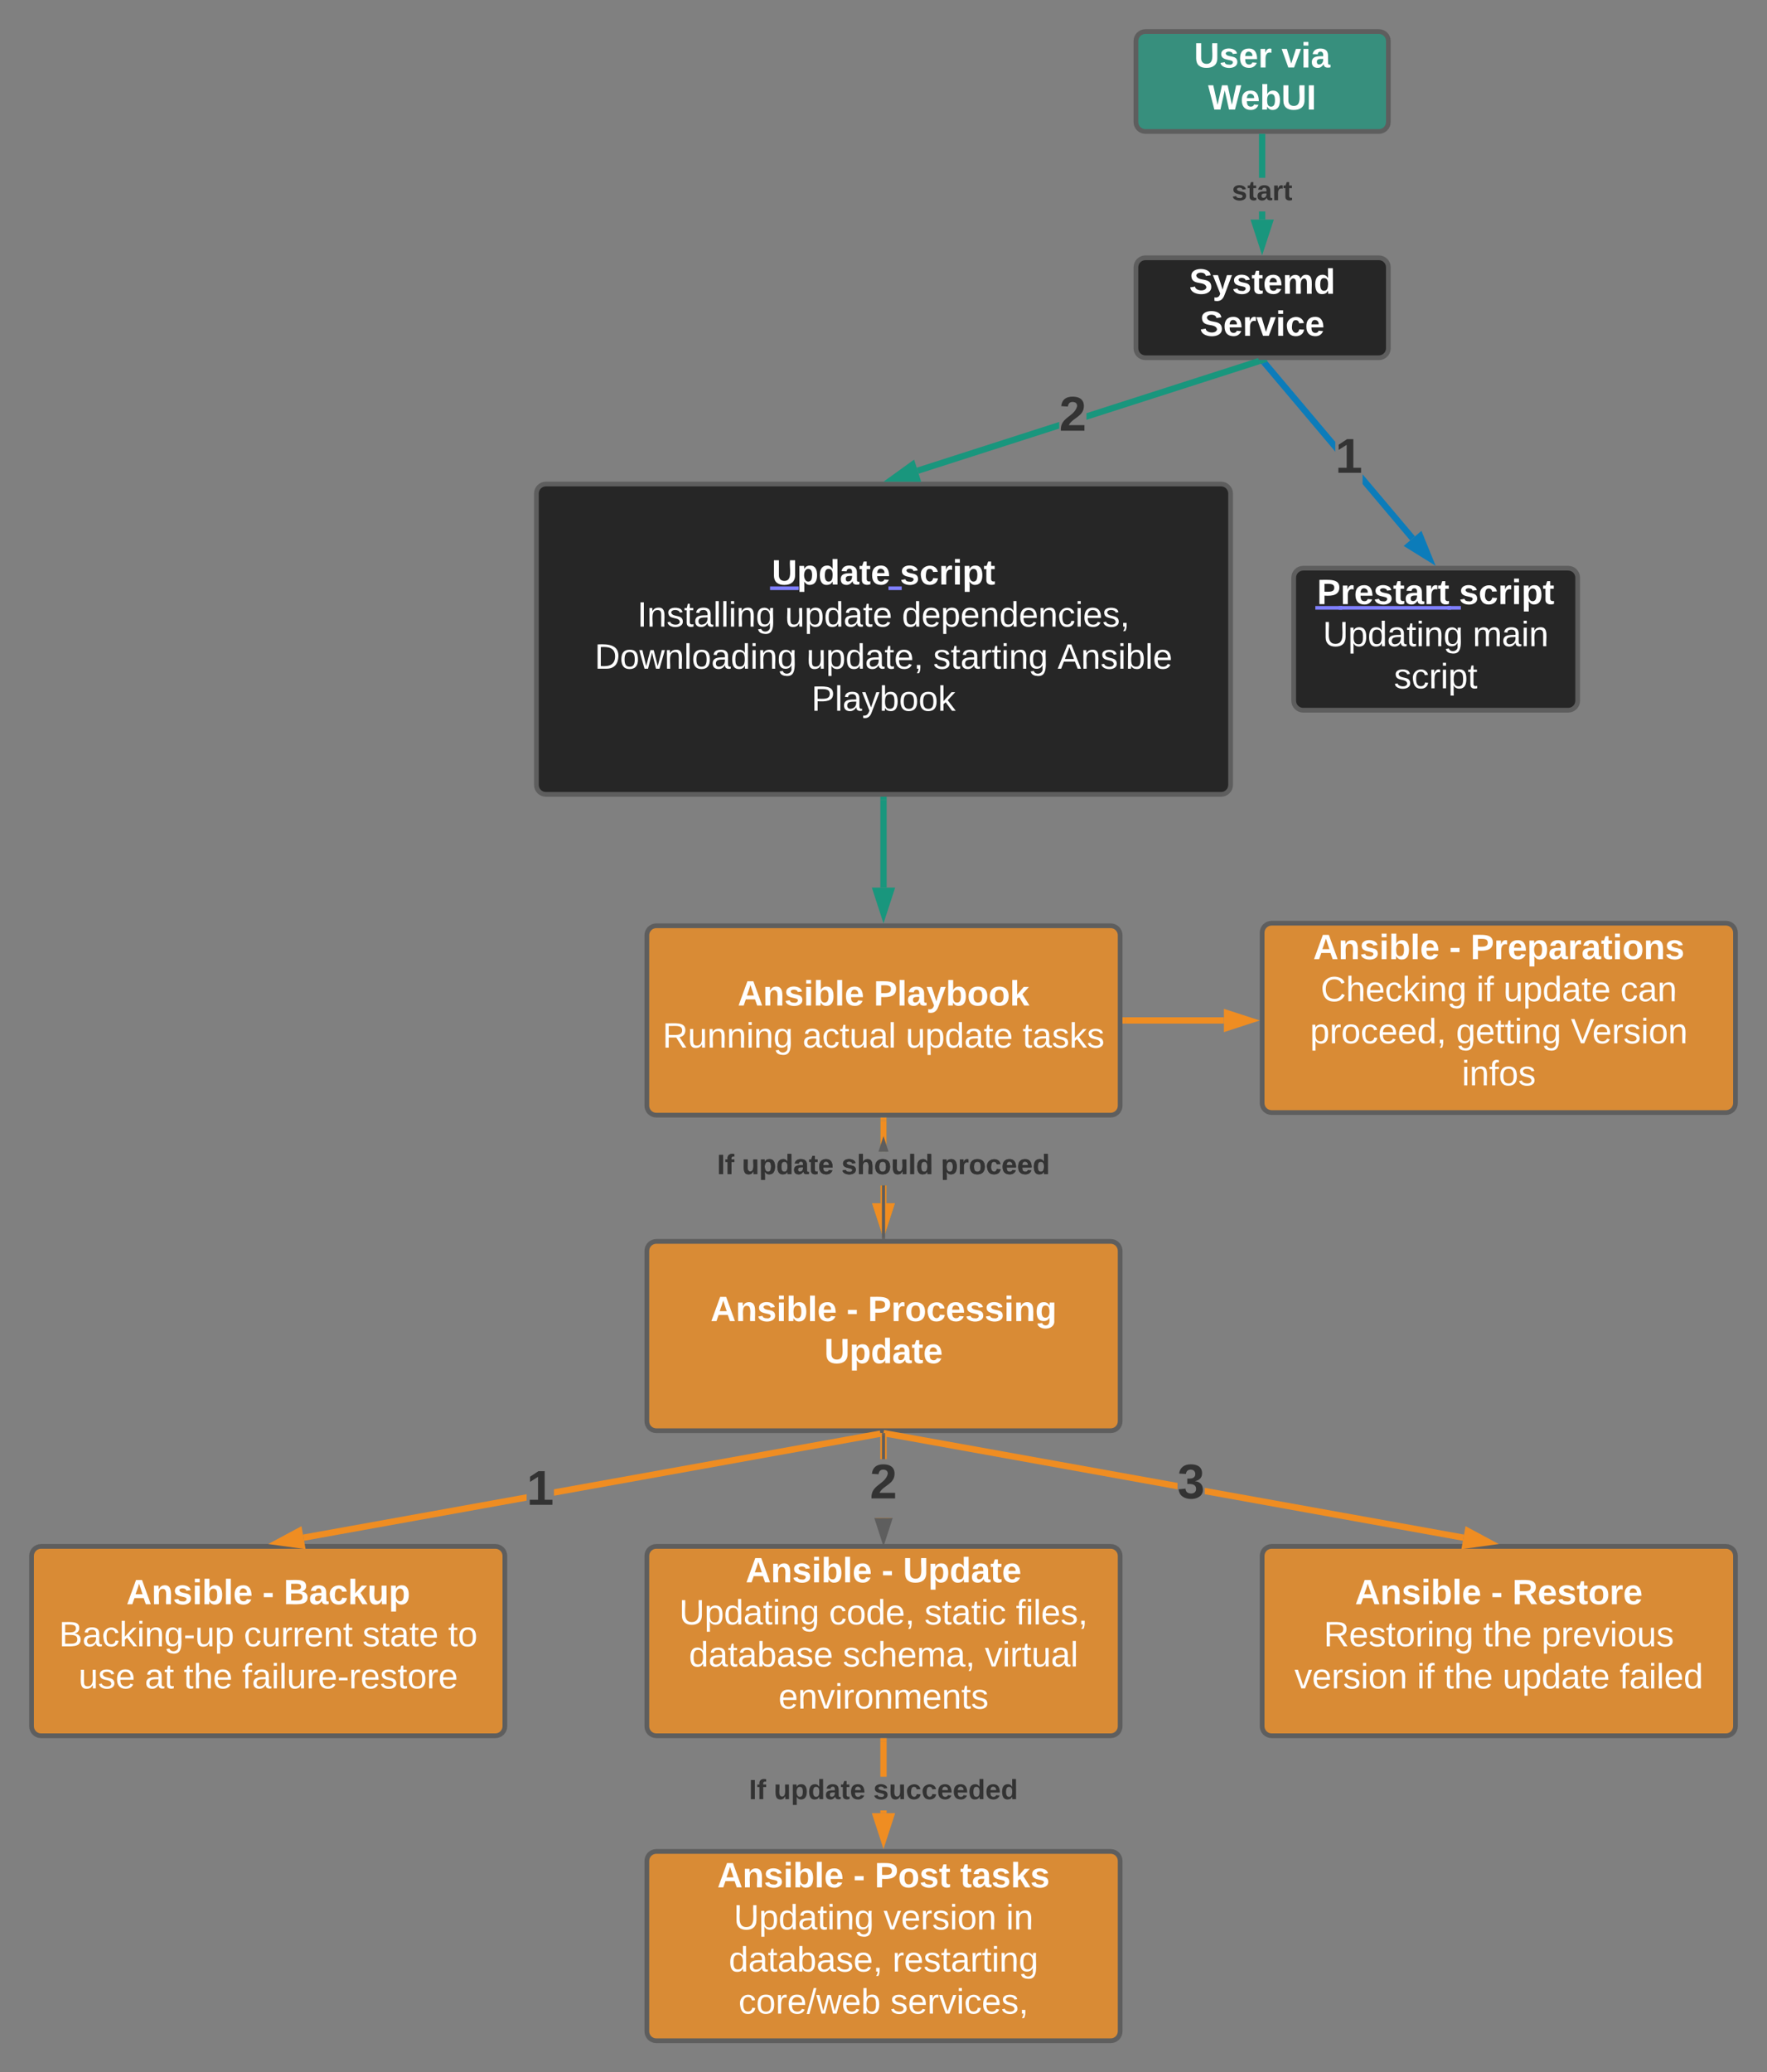<svg xmlns="http://www.w3.org/2000/svg" xmlns:xlink="http://www.w3.org/1999/xlink" xmlns:lucid="lucid" width="1120" height="1313.29"><rect width="100%" height="100%" fill="#808080" stroke="none"/><g transform="translate(-60 0)" lucid:page-tab-id="0_0"><path d="M880 366.08c0-3.3 2.7-6 6-6h168c3.3 0 6 2.7 6 6v78c0 3.32-2.7 6-6 6H886c-3.3 0-6-2.68-6-6z" stroke="#5e5e5e" stroke-width="3" fill-opacity=".7"/><use xlink:href="#a" transform="matrix(1,0,0,1,885,365.083) translate(9.815 17.778)"/><use xlink:href="#b" transform="matrix(1,0,0,1,885,365.083) translate(99.815 17.778)"/><use xlink:href="#c" transform="matrix(1,0,0,1,885,365.083) translate(13.519 44.444)"/><use xlink:href="#d" transform="matrix(1,0,0,1,885,365.083) translate(108.457 44.444)"/><use xlink:href="#e" transform="matrix(1,0,0,1,885,365.083) translate(58.519 71.111)"/><g transform="matrix(1,0,0,1,885,365.083)"><a xlink:href="http://prestart.sh" target="_blank"><path class="lucid-link lucid-hotspot lucid-overlay-hotspot" fill-opacity="0" d="M9.8 0h14.82v26.67H9.82z"/></a><a xlink:href="http://prestart.sh" target="_blank"><path class="lucid-link lucid-hotspot lucid-overlay-hotspot" fill-opacity="0" d="M24.63 0h69v26.67h-69z"/></a><a xlink:href="http://prestart.sh" target="_blank"><path class="lucid-link lucid-hotspot lucid-overlay-hotspot" fill-opacity="0" d="M93.64 0h6.17v26.67h-6.16z"/></a></g><path d="M780 169.37c0-3.3 2.7-6 6-6h148c3.3 0 6 2.7 6 6v51.34c0 3.32-2.7 6-6 6H786c-3.3 0-6-2.68-6-6z" stroke="#5e5e5e" stroke-width="3" fill-opacity=".7"/><use xlink:href="#f" transform="matrix(1,0,0,1,785,168.375) translate(28.765 17.778)"/><use xlink:href="#g" transform="matrix(1,0,0,1,785,168.375) translate(35.494 44.444)"/><path d="M780 26c0-3.3 2.7-6 6-6h148c3.3 0 6 2.7 6 6v51.33c0 3.32-2.7 6-6 6H786c-3.3 0-6-2.68-6-6z" stroke="#5e5e5e" stroke-width="3" fill="#19967d" fill-opacity=".7"/><use xlink:href="#h" transform="matrix(1,0,0,1,785,25) translate(31.821 17.778)"/><use xlink:href="#i" transform="matrix(1,0,0,1,785,25) translate(87.315 17.778)"/><use xlink:href="#j" transform="matrix(1,0,0,1,785,25) translate(40.741 44.444)"/><path d="M862 139.14h-4v-5.12h4m0-21.33h-4V86.82h4" fill="#19967d"/><path d="M862 86.88h-4v-2.05h4M860 155.4l-4.64-14.26h9.28z" fill="#19967d"/><path d="M860 161.87l-7.4-22.73h14.8m-9.28 4l1.88 5.8 1.88-5.8" fill="#19967d"/><use xlink:href="#k" transform="matrix(1,0,0,1,840.79,112.687) translate(0 14.222)"/><path d="M400 312.75c0-3.3 2.7-6 6-6h428c3.3 0 6 2.7 6 6v184.67c0 3.3-2.7 6-6 6H406c-3.3 0-6-2.7-6-6z" stroke="#5e5e5e" stroke-width="3" fill-opacity=".7"/><use xlink:href="#l" transform="matrix(1,0,0,1,405,311.75) translate(144.198 58.684)"/><use xlink:href="#b" transform="matrix(1,0,0,1,405,311.75) translate(225.432 58.684)"/><use xlink:href="#m" transform="matrix(1,0,0,1,405,311.75) translate(58.951 85.351)"/><use xlink:href="#n" transform="matrix(1,0,0,1,405,311.75) translate(152.593 85.351)"/><use xlink:href="#o" transform="matrix(1,0,0,1,405,311.75) translate(226.667 85.351)"/><use xlink:href="#p" transform="matrix(1,0,0,1,405,311.75) translate(31.914 112.017)"/><use xlink:href="#q" transform="matrix(1,0,0,1,405,311.75) translate(166.235 112.017)"/><use xlink:href="#r" transform="matrix(1,0,0,1,405,311.75) translate(246.481 112.017)"/><use xlink:href="#s" transform="matrix(1,0,0,1,405,311.75) translate(325.37 112.017)"/><use xlink:href="#t" transform="matrix(1,0,0,1,405,311.75) translate(169.352 138.684)"/><g transform="matrix(1,0,0,1,405,311.75)"><a xlink:href="http://prestart.sh" target="_blank"><path class="lucid-link lucid-hotspot lucid-overlay-hotspot" fill-opacity="0" d="M144.2 40.9h16V67.6h-16z"/></a><a xlink:href="http://prestart.sh" target="_blank"><path class="lucid-link lucid-hotspot lucid-overlay-hotspot" fill-opacity="0" d="M219.26 40.9h6.17V67.6h-6.17z"/></a></g><path d="M956.87 339.9l-3.06 2.6-30.16-35.76v-6.2m-17.28-20.5v6.2l-46.6-55.2 3.06-2.6" fill="#0c7cba"/><path d="M862.85 228.5l-3.06 2.57-2.42-2.86h5.24M965.83 353.64l-12.75-7.92 7.1-5.98z" fill="#0c7cba"/><path d="M970 358.58l-20.3-12.6 11.28-9.54m-4.5 9.04l5.17 3.2-2.3-5.63" fill="#0c7cba"/><use xlink:href="#u" transform="matrix(1,0,0,1,906.358,274.729) translate(0 24.889)"/><path d="M731.36 271.6l-89.1 28.6-1.22-3.8 90.32-29m127.35-36.68l-110.06 35.34v-4.2l108.84-34.94" fill="#19967d"/><path d="M863.47 229.2l-4.8 1.54-.82-2.53h5.3M641.16 303.32l-15-.05 12.17-8.77z" fill="#19967d"/><path d="M643.9 305.33l-23.9-.08 19.4-13.98m-7.08 10.02h6.1l-1.15-3.57" fill="#19967d"/><use xlink:href="#v" transform="matrix(1,0,0,1,731.358,248.062) translate(0 24.889)"/><path d="M470 592.7c0-3.3 2.7-6 6-6h288c3.3 0 6 2.7 6 6v108c0 3.32-2.7 6-6 6H476c-3.3 0-6-2.68-6-6z" stroke="#5e5e5e" stroke-width="3" fill="#ef8d22" fill-opacity=".8"/><use xlink:href="#w" transform="matrix(1,0,0,1,475,591.708) translate(52.593 45.528)"/><use xlink:href="#x" transform="matrix(1,0,0,1,475,591.708) translate(138.827 45.528)"/><use xlink:href="#y" transform="matrix(1,0,0,1,475,591.708) translate(4.969 72.194)"/><use xlink:href="#z" transform="matrix(1,0,0,1,475,591.708) translate(93.735 72.194)"/><use xlink:href="#n" transform="matrix(1,0,0,1,475,591.708) translate(159.105 72.194)"/><use xlink:href="#A" transform="matrix(1,0,0,1,475,591.708) translate(233.179 72.194)"/><path d="M860 591.06c0-3.3 2.7-6 6-6h288c3.3 0 6 2.7 6 6v108c0 3.32-2.7 6-6 6H866c-3.3 0-6-2.68-6-6z" stroke="#5e5e5e" stroke-width="3" fill="#ef8d22" fill-opacity=".8"/><use xlink:href="#w" transform="matrix(1,0,0,1,865,590.062) translate(27.346 17.778)"/><use xlink:href="#B" transform="matrix(1,0,0,1,865,590.062) translate(113.58 17.778)"/><use xlink:href="#C" transform="matrix(1,0,0,1,865,590.062) translate(127.099 17.778)"/><use xlink:href="#D" transform="matrix(1,0,0,1,865,590.062) translate(32.13 44.444)"/><use xlink:href="#E" transform="matrix(1,0,0,1,865,590.062) translate(130.772 44.444)"/><use xlink:href="#n" transform="matrix(1,0,0,1,865,590.062) translate(147.994 44.444)"/><use xlink:href="#F" transform="matrix(1,0,0,1,865,590.062) translate(222.068 44.444)"/><use xlink:href="#G" transform="matrix(1,0,0,1,865,590.062) translate(25.37 71.111)"/><use xlink:href="#H" transform="matrix(1,0,0,1,865,590.062) translate(117.901 71.111)"/><use xlink:href="#I" transform="matrix(1,0,0,1,865,590.062) translate(190.679 71.111)"/><use xlink:href="#J" transform="matrix(1,0,0,1,865,590.062) translate(121.574 97.778)"/><path d="M470 792.7c0-3.3 2.7-6 6-6h288c3.3 0 6 2.7 6 6v108c0 3.32-2.7 6-6 6H476c-3.3 0-6-2.68-6-6z" stroke="#5e5e5e" stroke-width="3" fill="#ef8d22" fill-opacity=".8"/><use xlink:href="#w" transform="matrix(1,0,0,1,475,791.708) translate(35.34 45.528)"/><use xlink:href="#B" transform="matrix(1,0,0,1,475,791.708) translate(121.574 45.528)"/><use xlink:href="#K" transform="matrix(1,0,0,1,475,791.708) translate(135.093 45.528)"/><use xlink:href="#L" transform="matrix(1,0,0,1,475,791.708) translate(107.469 72.194)"/><path d="M620 506.92v55.55" stroke="#19967d" stroke-width="4" fill="none"/><path d="M622 506.97h-4v-2.05h4" fill="#19967d"/><path d="M620 578.74l-4.64-14.27h9.28z" stroke="#19967d" stroke-width="4" fill="#19967d"/><path d="M773.5 646.7h62.26" stroke="#ef8d22" stroke-width="4" fill="none"/><path d="M773.55 648.7h-2.05v-4h2.05" fill="#ef8d22"/><path d="M852.03 646.7l-14.27 4.64v-9.27z" stroke="#ef8d22" stroke-width="4" fill="#ef8d22"/><path d="M622 762.47h-4v-11.3h4m0-21.32h-4V710.2h4" fill="#0c7cba"/><path d="M622 710.26h-4v-2.05h4M620 778.74l-4.64-14.27h9.28z" fill="#0c7cba"/><path d="M620 785.2l-7.4-22.73h14.8m-9.28 4l1.88 5.8 1.88-5.8" fill="#0c7cba"/><use xlink:href="#M" transform="matrix(1,0,0,1,514.617,729.845) translate(0 14.222)"/><use xlink:href="#N" transform="matrix(1,0,0,1,514.617,729.845) translate(15.753 14.222)"/><use xlink:href="#O" transform="matrix(1,0,0,1,514.617,729.845) translate(78.765 14.222)"/><use xlink:href="#P" transform="matrix(1,0,0,1,514.617,729.845) translate(141.778 14.222)"/><path d="M80 986c0-3.3 2.7-6 6-6h288c3.3 0 6 2.7 6 6v108c0 3.3-2.7 6-6 6H86c-3.3 0-6-2.7-6-6z" stroke="#5e5e5e" stroke-width="3" fill="#ef8d22" fill-opacity=".8"/><use xlink:href="#w" transform="matrix(1,0,0,1,85,985) translate(55.093 31.653)"/><use xlink:href="#B" transform="matrix(1,0,0,1,85,985) translate(141.327 31.653)"/><use xlink:href="#Q" transform="matrix(1,0,0,1,85,985) translate(154.846 31.653)"/><use xlink:href="#R" transform="matrix(1,0,0,1,85,985) translate(12.407 58.319)"/><use xlink:href="#S" transform="matrix(1,0,0,1,85,985) translate(129.568 58.319)"/><use xlink:href="#T" transform="matrix(1,0,0,1,85,985) translate(204.753 58.319)"/><use xlink:href="#U" transform="matrix(1,0,0,1,85,985) translate(259.074 58.319)"/><use xlink:href="#V" transform="matrix(1,0,0,1,85,985) translate(24.815 84.986)"/><use xlink:href="#W" transform="matrix(1,0,0,1,85,985) translate(66.79 84.986)"/><use xlink:href="#X" transform="matrix(1,0,0,1,85,985) translate(91.481 84.986)"/><use xlink:href="#Y" transform="matrix(1,0,0,1,85,985) translate(128.519 84.986)"/><path d="M470 986c0-3.3 2.7-6 6-6h288c3.3 0 6 2.7 6 6v108c0 3.3-2.7 6-6 6H476c-3.3 0-6-2.7-6-6z" stroke="#5e5e5e" stroke-width="3" fill="#ef8d22" fill-opacity=".8"/><g><use xlink:href="#w" transform="matrix(1,0,0,1,475,985) translate(57.593 17.778)"/><use xlink:href="#B" transform="matrix(1,0,0,1,475,985) translate(143.827 17.778)"/><use xlink:href="#Z" transform="matrix(1,0,0,1,475,985) translate(157.346 17.778)"/><use xlink:href="#c" transform="matrix(1,0,0,1,475,985) translate(15.525 44.444)"/><use xlink:href="#aa" transform="matrix(1,0,0,1,475,985) translate(110.463 44.444)"/><use xlink:href="#ab" transform="matrix(1,0,0,1,475,985) translate(170.957 44.444)"/><use xlink:href="#ac" transform="matrix(1,0,0,1,475,985) translate(228.92 44.444)"/><use xlink:href="#ad" transform="matrix(1,0,0,1,475,985) translate(21.667 71.111)"/><use xlink:href="#ae" transform="matrix(1,0,0,1,475,985) translate(119.198 71.111)"/><use xlink:href="#af" transform="matrix(1,0,0,1,475,985) translate(209.259 71.111)"/><use xlink:href="#ag" transform="matrix(1,0,0,1,475,985) translate(78.426 97.778)"/></g><path d="M860 986c0-3.3 2.7-6 6-6h288c3.3 0 6 2.7 6 6v108c0 3.3-2.7 6-6 6H866c-3.3 0-6-2.7-6-6z" stroke="#5e5e5e" stroke-width="3" fill="#ef8d22" fill-opacity=".8"/><g><use xlink:href="#w" transform="matrix(1,0,0,1,865,985) translate(53.858 31.653)"/><use xlink:href="#B" transform="matrix(1,0,0,1,865,985) translate(140.093 31.653)"/><use xlink:href="#ah" transform="matrix(1,0,0,1,865,985) translate(153.611 31.653)"/><use xlink:href="#ai" transform="matrix(1,0,0,1,865,985) translate(34.043 58.319)"/><use xlink:href="#X" transform="matrix(1,0,0,1,865,985) translate(135.093 58.319)"/><use xlink:href="#aj" transform="matrix(1,0,0,1,865,985) translate(172.13 58.319)"/><use xlink:href="#ak" transform="matrix(1,0,0,1,865,985) translate(15.525 84.986)"/><use xlink:href="#E" transform="matrix(1,0,0,1,865,985) translate(93.179 84.986)"/><use xlink:href="#X" transform="matrix(1,0,0,1,865,985) translate(110.401 84.986)"/><use xlink:href="#n" transform="matrix(1,0,0,1,865,985) translate(147.438 84.986)"/><use xlink:href="#al" transform="matrix(1,0,0,1,865,985) translate(221.512 84.986)"/></g><path d="M622 762.47h-4v-11.3h4m0-21.32h-4V710.2h4" fill="#ef8d22"/><path d="M622 710.26h-4v-2.05h4M620 778.74l-4.64-14.27h9.28z" fill="#ef8d22"/><path d="M620 785.2l-7.4-22.73h14.8m-9.28 4l1.88 5.8 1.88-5.8" fill="#ef8d22"/><g><use xlink:href="#M" transform="matrix(1,0,0,1,514.617,729.845) translate(0 14.222)"/><use xlink:href="#N" transform="matrix(1,0,0,1,514.617,729.845) translate(15.753 14.222)"/><use xlink:href="#O" transform="matrix(1,0,0,1,514.617,729.845) translate(78.765 14.222)"/><use xlink:href="#P" transform="matrix(1,0,0,1,514.617,729.845) translate(141.778 14.222)"/></g><path d="M393.8 951l-141.07 25.44-.7-3.94 141.78-25.56m224.6-36.4l-207.3 37.35v-4.07l206.58-37.24" fill="#ef8d22"/><path d="M623.3 909.64l-4.96.9-.42-2.33h5.13M251.23 979.38l-14.86-2.03 13.22-7.1z" fill="#ef8d22"/><path d="M253.7 981.74L230 978.5l21.07-11.3m-8.33 9l6.03.83-.66-3.7" fill="#ef8d22"/><g><use xlink:href="#u" transform="matrix(1,0,0,1,393.806,928.752) translate(0 24.889)"/></g><path d="M987.98 972.5l-.7 3.94-163.64-29.5v-4.06m-17.28-3.12v4.07l-184.75-33.3.72-3.94" fill="#ef8d22"/><path d="M622.37 906.6l-.7 3.94-2.02-.36.7-3.94M1003.63 977.35l-14.86 2.03 1.64-9.12z" fill="#ef8d22"/><path d="M1010 978.5l-23.7 3.24 2.63-14.54m2.3 9.83l6.03-.83-5.37-2.88" fill="#ef8d22"/><g><use xlink:href="#am" transform="matrix(1,0,0,1,806.358,924.687) translate(0 24.889)"/></g><path d="M622 924.7h-4v-14.5h4" fill="#ef8d22"/><path d="M622 910.26h-4v-2.05h4M620 972.03l-3.25-10h6.5z" fill="#ef8d22"/><path d="M620 978.5l-5.35-16.48h4.2l1.15 3.54 1.15-3.54h4.2" fill="#ef8d22"/><g><use xlink:href="#v" transform="matrix(1,0,0,1,611.358,924.687) translate(0 24.889)"/></g><path d="M621 784.2h-2V751.2h2" fill="#5e5e5e"/><path d="M621 785.2h-2v-1.02h2M622.15 729.85h-4.3l2.15-6.6z" fill="#5e5e5e"/><path d="M623.2 729.85h-2.1l-1.1-3.38-1.1 3.38h-2.1L620 720M621 924.7h-2v-15.5h2" fill="#5e5e5e"/><path d="M621 909.23h-2v-1.02h2M620 976.76l-4.64-14.26h9.28z" fill="#5e5e5e"/><path d="M620 980l-5.84-17.98h11.68m-9.1 1.48l3.26 10.03 3.26-10.03" fill="#5e5e5e"/><path d="M470 1179.3c0-3.32 2.7-6 6-6h288c3.3 0 6 2.68 6 6v108c0 3.3-2.7 6-6 6H476c-3.3 0-6-2.7-6-6z" stroke="#5e5e5e" stroke-width="3" fill="#ef8d22" fill-opacity=".8"/><g><use xlink:href="#w" transform="matrix(1,0,0,1,475,1178.292) translate(39.66 17.778)"/><use xlink:href="#B" transform="matrix(1,0,0,1,475,1178.292) translate(125.895 17.778)"/><use xlink:href="#an" transform="matrix(1,0,0,1,475,1178.292) translate(139.414 17.778)"/><use xlink:href="#ao" transform="matrix(1,0,0,1,475,1178.292) translate(193.611 17.778)"/><use xlink:href="#c" transform="matrix(1,0,0,1,475,1178.292) translate(50.093 44.444)"/><use xlink:href="#ak" transform="matrix(1,0,0,1,475,1178.292) translate(145.031 44.444)"/><use xlink:href="#ap" transform="matrix(1,0,0,1,475,1178.292) translate(222.685 44.444)"/><use xlink:href="#aq" transform="matrix(1,0,0,1,475,1178.292) translate(46.944 71.111)"/><use xlink:href="#ar" transform="matrix(1,0,0,1,475,1178.292) translate(150.648 71.111)"/><use xlink:href="#as" transform="matrix(1,0,0,1,475,1178.292) translate(53.148 97.778)"/><use xlink:href="#at" transform="matrix(1,0,0,1,475,1178.292) translate(149.321 97.778)"/></g><path d="M622 1149.05h-4v-1.74h4m0-21.32h-4v-22.48h4" fill="#ef8d22"/><path d="M622 1103.55h-4v-2.05h4M620 1165.32l-4.64-14.27h9.28z" fill="#ef8d22"/><path d="M620 1171.8l-7.4-22.75h14.8m-9.28 4l1.88 5.8 1.88-5.8" fill="#ef8d22"/><g><use xlink:href="#M" transform="matrix(1,0,0,1,534.765,1125.979) translate(0 14.222)"/><use xlink:href="#N" transform="matrix(1,0,0,1,534.765,1125.979) translate(15.753 14.222)"/><use xlink:href="#au" transform="matrix(1,0,0,1,534.765,1125.979) translate(78.765 14.222)"/></g><defs><path fill="#fff" d="M24-248c93 1 206-16 204 79-1 75-69 88-152 82V0H24v-248zm52 121c47 0 100 7 100-41 0-47-54-39-100-39v80" id="av"/><path fill="#fff" d="M135-150c-39-12-60 13-60 57V0H25l-1-190h47c2 13-1 29 3 40 6-28 27-53 61-41v41" id="aw"/><path fill="#fff" d="M185-48c-13 30-37 53-82 52C43 2 14-33 14-96s30-98 90-98c62 0 83 45 84 108H66c0 31 8 55 39 56 18 0 30-7 34-22zm-45-69c5-46-57-63-70-21-2 6-4 13-4 21h74" id="ax"/><path fill="#fff" d="M137-138c1-29-70-34-71-4 15 46 118 7 119 86 1 83-164 76-172 9l43-7c4 19 20 25 44 25 33 8 57-30 24-41C81-84 22-81 20-136c-2-80 154-74 161-7" id="ay"/><path fill="#fff" d="M115-3C79 11 28 4 28-45v-112H4v-33h27l15-45h31v45h36v33H77v99c-1 23 16 31 38 25v30" id="az"/><path fill="#fff" d="M133-34C117-15 103 5 69 4 32 3 11-16 11-54c-1-60 55-63 116-61 1-26-3-47-28-47-18 1-26 9-28 27l-52-2c7-38 36-58 82-57s74 22 75 68l1 82c-1 14 12 18 25 15v27c-30 8-71 5-69-32zm-48 3c29 0 43-24 42-57-32 0-66-3-65 30 0 17 8 27 23 27" id="aA"/><g id="a"><use transform="matrix(0.062,0,0,0.062,0,0)" xlink:href="#av"/><path fill="#8080ff" d="M-1.1 1.2h17.03V3.5H-1.1z"/><use transform="matrix(0.062,0,0,0.062,14.815,0)" xlink:href="#aw"/><use transform="matrix(0.062,0,0,0.062,23.457,0)" xlink:href="#ax"/><use transform="matrix(0.062,0,0,0.062,35.802,0)" xlink:href="#ay"/><use transform="matrix(0.062,0,0,0.062,48.148,0)" xlink:href="#az"/><use transform="matrix(0.062,0,0,0.062,55.494,0)" xlink:href="#aA"/><use transform="matrix(0.062,0,0,0.062,67.84,0)" xlink:href="#aw"/><use transform="matrix(0.062,0,0,0.062,76.481,0)" xlink:href="#az"/><path fill="#8080ff" d="M13.7 1.2h71.23V3.5H13.7z"/><path fill="#8080ff" d="M82.72 1.2h8.4V3.5h-8.4z"/></g><path fill="#fff" d="M190-63c-7 42-38 67-86 67-59 0-84-38-90-98-12-110 154-137 174-36l-49 2c-2-19-15-32-35-32-30 0-35 28-38 64-6 74 65 87 74 30" id="aB"/><path fill="#fff" d="M25-224v-37h50v37H25zM25 0v-190h50V0H25" id="aC"/><path fill="#fff" d="M135-194c53 0 70 44 70 98 0 56-19 98-73 100-31 1-45-17-59-34 3 33 2 69 2 105H25l-1-265h48c2 10 0 23 3 31 11-24 29-35 60-35zM114-30c33 0 39-31 40-66 0-38-9-64-40-64-56 0-55 130 0 130" id="aD"/><g id="b"><use transform="matrix(0.062,0,0,0.062,0,0)" xlink:href="#ay"/><use transform="matrix(0.062,0,0,0.062,12.346,0)" xlink:href="#aB"/><use transform="matrix(0.062,0,0,0.062,24.691,0)" xlink:href="#aw"/><use transform="matrix(0.062,0,0,0.062,33.333,0)" xlink:href="#aC"/><use transform="matrix(0.062,0,0,0.062,39.506,0)" xlink:href="#aD"/><use transform="matrix(0.062,0,0,0.062,53.025,0)" xlink:href="#az"/></g><path fill="#fff" d="M232-93c-1 65-40 97-104 97C67 4 28-28 28-90v-158h33c8 89-33 224 67 224 102 0 64-133 71-224h33v155" id="aE"/><path fill="#fff" d="M115-194c55 1 70 41 70 98S169 2 115 4C84 4 66-9 55-30l1 105H24l-1-265h31l2 30c10-21 28-34 59-34zm-8 174c40 0 45-34 45-75s-6-73-45-74c-42 0-51 32-51 76 0 43 10 73 51 73" id="aF"/><path fill="#fff" d="M85-194c31 0 48 13 60 33l-1-100h32l1 261h-30c-2-10 0-23-3-31C134-8 116 4 85 4 32 4 16-35 15-94c0-66 23-100 70-100zm9 24c-40 0-46 34-46 75 0 40 6 74 45 74 42 0 51-32 51-76 0-42-9-74-50-73" id="aG"/><path fill="#fff" d="M141-36C126-15 110 5 73 4 37 3 15-17 15-53c-1-64 63-63 125-63 3-35-9-54-41-54-24 1-41 7-42 31l-33-3c5-37 33-52 76-52 45 0 72 20 72 64v82c-1 20 7 32 28 27v20c-31 9-61-2-59-35zM48-53c0 20 12 33 32 33 41-3 63-29 60-74-43 2-92-5-92 41" id="aH"/><path fill="#fff" d="M59-47c-2 24 18 29 38 22v24C64 9 27 4 27-40v-127H5v-23h24l9-43h21v43h35v23H59v120" id="aI"/><path fill="#fff" d="M24-231v-30h32v30H24zM24 0v-190h32V0H24" id="aJ"/><path fill="#fff" d="M117-194c89-4 53 116 60 194h-32v-121c0-31-8-49-39-48C34-167 62-67 57 0H25l-1-190h30c1 10-1 24 2 32 11-22 29-35 61-36" id="aK"/><path fill="#fff" d="M177-190C167-65 218 103 67 71c-23-6-38-20-44-43l32-5c15 47 100 32 89-28v-30C133-14 115 1 83 1 29 1 15-40 15-95c0-56 16-97 71-98 29-1 48 16 59 35 1-10 0-23 2-32h30zM94-22c36 0 50-32 50-73 0-42-14-75-50-75-39 0-46 34-46 75s6 73 46 73" id="aL"/><g id="c"><use transform="matrix(0.062,0,0,0.062,0,0)" xlink:href="#aE"/><use transform="matrix(0.062,0,0,0.062,15.988,0)" xlink:href="#aF"/><use transform="matrix(0.062,0,0,0.062,28.333,0)" xlink:href="#aG"/><use transform="matrix(0.062,0,0,0.062,40.679,0)" xlink:href="#aH"/><use transform="matrix(0.062,0,0,0.062,53.025,0)" xlink:href="#aI"/><use transform="matrix(0.062,0,0,0.062,59.198,0)" xlink:href="#aJ"/><use transform="matrix(0.062,0,0,0.062,64.074,0)" xlink:href="#aK"/><use transform="matrix(0.062,0,0,0.062,76.42,0)" xlink:href="#aL"/></g><path fill="#fff" d="M210-169c-67 3-38 105-44 169h-31v-121c0-29-5-50-35-48C34-165 62-65 56 0H25l-1-190h30c1 10-1 24 2 32 10-44 99-50 107 0 11-21 27-35 58-36 85-2 47 119 55 194h-31v-121c0-29-5-49-35-48" id="aM"/><g id="d"><use transform="matrix(0.062,0,0,0.062,0,0)" xlink:href="#aM"/><use transform="matrix(0.062,0,0,0.062,18.457,0)" xlink:href="#aH"/><use transform="matrix(0.062,0,0,0.062,30.802,0)" xlink:href="#aJ"/><use transform="matrix(0.062,0,0,0.062,35.679,0)" xlink:href="#aK"/></g><path fill="#fff" d="M135-143c-3-34-86-38-87 0 15 53 115 12 119 90S17 21 10-45l28-5c4 36 97 45 98 0-10-56-113-15-118-90-4-57 82-63 122-42 12 7 21 19 24 35" id="aN"/><path fill="#fff" d="M96-169c-40 0-48 33-48 73s9 75 48 75c24 0 41-14 43-38l32 2c-6 37-31 61-74 61-59 0-76-41-82-99-10-93 101-131 147-64 4 7 5 14 7 22l-32 3c-4-21-16-35-41-35" id="aO"/><path fill="#fff" d="M114-163C36-179 61-72 57 0H25l-1-190h30c1 12-1 29 2 39 6-27 23-49 58-41v29" id="aP"/><g id="e"><use transform="matrix(0.062,0,0,0.062,0,0)" xlink:href="#aN"/><use transform="matrix(0.062,0,0,0.062,11.111,0)" xlink:href="#aO"/><use transform="matrix(0.062,0,0,0.062,22.222,0)" xlink:href="#aP"/><use transform="matrix(0.062,0,0,0.062,29.568,0)" xlink:href="#aJ"/><use transform="matrix(0.062,0,0,0.062,34.444,0)" xlink:href="#aF"/><use transform="matrix(0.062,0,0,0.062,46.79,0)" xlink:href="#aI"/></g><path fill="#fff" d="M169-182c-1-43-94-46-97-3 18 66 151 10 154 114 3 95-165 93-204 36-6-8-10-19-12-30l50-8c3 46 112 56 116 5-17-69-150-10-154-114-4-87 153-88 188-35 5 8 8 18 10 28" id="aQ"/><path fill="#fff" d="M123 10C108 53 80 86 19 72V37c35 8 53-11 59-39L3-190h52l48 148c12-52 28-100 44-148h51" id="aR"/><path fill="#fff" d="M220-157c-53 9-28 100-34 157h-49v-107c1-27-5-49-29-50C55-147 81-57 75 0H25l-1-190h47c2 12-1 28 3 38 10-53 101-56 108 0 13-22 24-43 59-42 82 1 51 116 57 194h-49v-107c-1-25-5-48-29-50" id="aS"/><path fill="#fff" d="M88-194c31-1 46 15 58 34l-1-101h50l1 261h-48c-2-10 0-23-3-31C134-8 116 4 84 4 32 4 16-41 15-95c0-56 19-97 73-99zm17 164c33 0 40-30 41-66 1-37-9-64-41-64s-38 30-39 65c0 43 13 65 39 65" id="aT"/><g id="f"><use transform="matrix(0.062,0,0,0.062,0,0)" xlink:href="#aQ"/><use transform="matrix(0.062,0,0,0.062,14.815,0)" xlink:href="#aR"/><use transform="matrix(0.062,0,0,0.062,27.16,0)" xlink:href="#ay"/><use transform="matrix(0.062,0,0,0.062,39.506,0)" xlink:href="#az"/><use transform="matrix(0.062,0,0,0.062,46.852,0)" xlink:href="#ax"/><use transform="matrix(0.062,0,0,0.062,59.198,0)" xlink:href="#aS"/><use transform="matrix(0.062,0,0,0.062,78.951,0)" xlink:href="#aT"/></g><path fill="#fff" d="M128 0H69L1-190h53L99-40l48-150h52" id="aU"/><g id="g"><use transform="matrix(0.062,0,0,0.062,0,0)" xlink:href="#aQ"/><use transform="matrix(0.062,0,0,0.062,14.815,0)" xlink:href="#ax"/><use transform="matrix(0.062,0,0,0.062,27.16,0)" xlink:href="#aw"/><use transform="matrix(0.062,0,0,0.062,35.802,0)" xlink:href="#aU"/><use transform="matrix(0.062,0,0,0.062,48.148,0)" xlink:href="#aC"/><use transform="matrix(0.062,0,0,0.062,54.321,0)" xlink:href="#aB"/><use transform="matrix(0.062,0,0,0.062,66.667,0)" xlink:href="#ax"/></g><path fill="#fff" d="M238-95c0 69-44 99-111 99C63 4 22-25 22-93v-155h51v151c-1 38 19 59 55 60 90 1 49-130 58-211h52v153" id="aV"/><g id="h"><use transform="matrix(0.062,0,0,0.062,0,0)" xlink:href="#aV"/><use transform="matrix(0.062,0,0,0.062,15.988,0)" xlink:href="#ay"/><use transform="matrix(0.062,0,0,0.062,28.333,0)" xlink:href="#ax"/><use transform="matrix(0.062,0,0,0.062,40.679,0)" xlink:href="#aw"/></g><g id="i"><use transform="matrix(0.062,0,0,0.062,0,0)" xlink:href="#aU"/><use transform="matrix(0.062,0,0,0.062,12.346,0)" xlink:href="#aC"/><use transform="matrix(0.062,0,0,0.062,18.519,0)" xlink:href="#aA"/></g><path fill="#fff" d="M275 0h-61l-44-196L126 0H64L0-248h53L97-49l45-199h58l43 199 44-199h52" id="aW"/><path fill="#fff" d="M135-194c52 0 70 43 70 98 0 56-19 99-73 100-30 1-46-15-58-35L72 0H24l1-261h50v104c11-23 29-37 60-37zM114-30c31 0 40-27 40-66 0-37-7-63-39-63s-41 28-41 65c0 36 8 64 40 64" id="aX"/><path fill="#fff" d="M24 0v-248h52V0H24" id="aY"/><g id="j"><use transform="matrix(0.062,0,0,0.062,0,0)" xlink:href="#aW"/><use transform="matrix(0.062,0,0,0.062,20.494,0)" xlink:href="#ax"/><use transform="matrix(0.062,0,0,0.062,32.84,0)" xlink:href="#aX"/><use transform="matrix(0.062,0,0,0.062,46.358,0)" xlink:href="#aV"/><use transform="matrix(0.062,0,0,0.062,62.346,0)" xlink:href="#aY"/></g><path fill="#333" d="M137-138c1-29-70-34-71-4 15 46 118 7 119 86 1 83-164 76-172 9l43-7c4 19 20 25 44 25 33 8 57-30 24-41C81-84 22-81 20-136c-2-80 154-74 161-7" id="aZ"/><path fill="#333" d="M115-3C79 11 28 4 28-45v-112H4v-33h27l15-45h31v45h36v33H77v99c-1 23 16 31 38 25v30" id="ba"/><path fill="#333" d="M133-34C117-15 103 5 69 4 32 3 11-16 11-54c-1-60 55-63 116-61 1-26-3-47-28-47-18 1-26 9-28 27l-52-2c7-38 36-58 82-57s74 22 75 68l1 82c-1 14 12 18 25 15v27c-30 8-71 5-69-32zm-48 3c29 0 43-24 42-57-32 0-66-3-65 30 0 17 8 27 23 27" id="bb"/><path fill="#333" d="M135-150c-39-12-60 13-60 57V0H25l-1-190h47c2 13-1 29 3 40 6-28 27-53 61-41v41" id="bc"/><g id="k"><use transform="matrix(0.049,0,0,0.049,0,0)" xlink:href="#aZ"/><use transform="matrix(0.049,0,0,0.049,9.877,0)" xlink:href="#ba"/><use transform="matrix(0.049,0,0,0.049,15.753,0)" xlink:href="#bb"/><use transform="matrix(0.049,0,0,0.049,25.63,0)" xlink:href="#bc"/><use transform="matrix(0.049,0,0,0.049,32.543,0)" xlink:href="#ba"/></g><g id="l"><use transform="matrix(0.062,0,0,0.062,0,0)" xlink:href="#aV"/><path fill="#8080ff" d="M-1.1 1.2h18.2V3.5H-1.1z"/><use transform="matrix(0.062,0,0,0.062,15.988,0)" xlink:href="#aD"/><use transform="matrix(0.062,0,0,0.062,29.506,0)" xlink:href="#aT"/><use transform="matrix(0.062,0,0,0.062,43.025,0)" xlink:href="#aA"/><use transform="matrix(0.062,0,0,0.062,55.37,0)" xlink:href="#az"/><use transform="matrix(0.062,0,0,0.062,62.716,0)" xlink:href="#ax"/><path fill="#8080ff" d="M73.95 1.2h8.4V3.5h-8.4z"/></g><path fill="#fff" d="M33 0v-248h34V0H33" id="bd"/><path fill="#fff" d="M24 0v-261h32V0H24" id="be"/><g id="m"><use transform="matrix(0.062,0,0,0.062,0,0)" xlink:href="#bd"/><use transform="matrix(0.062,0,0,0.062,6.173,0)" xlink:href="#aK"/><use transform="matrix(0.062,0,0,0.062,18.519,0)" xlink:href="#aN"/><use transform="matrix(0.062,0,0,0.062,29.63,0)" xlink:href="#aI"/><use transform="matrix(0.062,0,0,0.062,35.802,0)" xlink:href="#aH"/><use transform="matrix(0.062,0,0,0.062,48.148,0)" xlink:href="#be"/><use transform="matrix(0.062,0,0,0.062,53.025,0)" xlink:href="#be"/><use transform="matrix(0.062,0,0,0.062,57.901,0)" xlink:href="#aJ"/><use transform="matrix(0.062,0,0,0.062,62.778,0)" xlink:href="#aK"/><use transform="matrix(0.062,0,0,0.062,75.123,0)" xlink:href="#aL"/></g><path fill="#fff" d="M84 4C-5 8 30-112 23-190h32v120c0 31 7 50 39 49 72-2 45-101 50-169h31l1 190h-30c-1-10 1-25-2-33-11 22-28 36-60 37" id="bf"/><path fill="#fff" d="M100-194c63 0 86 42 84 106H49c0 40 14 67 53 68 26 1 43-12 49-29l28 8c-11 28-37 45-77 45C44 4 14-33 15-96c1-61 26-98 85-98zm52 81c6-60-76-77-97-28-3 7-6 17-6 28h103" id="bg"/><g id="n"><use transform="matrix(0.062,0,0,0.062,0,0)" xlink:href="#bf"/><use transform="matrix(0.062,0,0,0.062,12.346,0)" xlink:href="#aF"/><use transform="matrix(0.062,0,0,0.062,24.691,0)" xlink:href="#aG"/><use transform="matrix(0.062,0,0,0.062,37.037,0)" xlink:href="#aH"/><use transform="matrix(0.062,0,0,0.062,49.383,0)" xlink:href="#aI"/><use transform="matrix(0.062,0,0,0.062,55.556,0)" xlink:href="#bg"/></g><path fill="#fff" d="M68-38c1 34 0 65-14 84H32c9-13 17-26 17-46H33v-38h35" id="bh"/><g id="o"><use transform="matrix(0.062,0,0,0.062,0,0)" xlink:href="#aG"/><use transform="matrix(0.062,0,0,0.062,12.346,0)" xlink:href="#bg"/><use transform="matrix(0.062,0,0,0.062,24.691,0)" xlink:href="#aF"/><use transform="matrix(0.062,0,0,0.062,37.037,0)" xlink:href="#bg"/><use transform="matrix(0.062,0,0,0.062,49.383,0)" xlink:href="#aK"/><use transform="matrix(0.062,0,0,0.062,61.728,0)" xlink:href="#aG"/><use transform="matrix(0.062,0,0,0.062,74.074,0)" xlink:href="#bg"/><use transform="matrix(0.062,0,0,0.062,86.42,0)" xlink:href="#aK"/><use transform="matrix(0.062,0,0,0.062,98.765,0)" xlink:href="#aO"/><use transform="matrix(0.062,0,0,0.062,109.877,0)" xlink:href="#aJ"/><use transform="matrix(0.062,0,0,0.062,114.753,0)" xlink:href="#bg"/><use transform="matrix(0.062,0,0,0.062,127.099,0)" xlink:href="#aN"/><use transform="matrix(0.062,0,0,0.062,138.21,0)" xlink:href="#bh"/></g><path fill="#fff" d="M30-248c118-7 216 8 213 122C240-48 200 0 122 0H30v-248zM63-27c89 8 146-16 146-99s-60-101-146-95v194" id="bi"/><path fill="#fff" d="M100-194c62-1 85 37 85 99 1 63-27 99-86 99S16-35 15-95c0-66 28-99 85-99zM99-20c44 1 53-31 53-75 0-43-8-75-51-75s-53 32-53 75 10 74 51 75" id="bj"/><path fill="#fff" d="M206 0h-36l-40-164L89 0H53L-1-190h32L70-26l43-164h34l41 164 42-164h31" id="bk"/><g id="p"><use transform="matrix(0.062,0,0,0.062,0,0)" xlink:href="#bi"/><use transform="matrix(0.062,0,0,0.062,15.988,0)" xlink:href="#bj"/><use transform="matrix(0.062,0,0,0.062,28.333,0)" xlink:href="#bk"/><use transform="matrix(0.062,0,0,0.062,44.321,0)" xlink:href="#aK"/><use transform="matrix(0.062,0,0,0.062,56.667,0)" xlink:href="#be"/><use transform="matrix(0.062,0,0,0.062,61.543,0)" xlink:href="#bj"/><use transform="matrix(0.062,0,0,0.062,73.889,0)" xlink:href="#aH"/><use transform="matrix(0.062,0,0,0.062,86.235,0)" xlink:href="#aG"/><use transform="matrix(0.062,0,0,0.062,98.58,0)" xlink:href="#aJ"/><use transform="matrix(0.062,0,0,0.062,103.457,0)" xlink:href="#aK"/><use transform="matrix(0.062,0,0,0.062,115.802,0)" xlink:href="#aL"/></g><g id="q"><use transform="matrix(0.062,0,0,0.062,0,0)" xlink:href="#bf"/><use transform="matrix(0.062,0,0,0.062,12.346,0)" xlink:href="#aF"/><use transform="matrix(0.062,0,0,0.062,24.691,0)" xlink:href="#aG"/><use transform="matrix(0.062,0,0,0.062,37.037,0)" xlink:href="#aH"/><use transform="matrix(0.062,0,0,0.062,49.383,0)" xlink:href="#aI"/><use transform="matrix(0.062,0,0,0.062,55.556,0)" xlink:href="#bg"/><use transform="matrix(0.062,0,0,0.062,67.901,0)" xlink:href="#bh"/></g><g id="r"><use transform="matrix(0.062,0,0,0.062,0,0)" xlink:href="#aN"/><use transform="matrix(0.062,0,0,0.062,11.111,0)" xlink:href="#aI"/><use transform="matrix(0.062,0,0,0.062,17.284,0)" xlink:href="#aH"/><use transform="matrix(0.062,0,0,0.062,29.63,0)" xlink:href="#aP"/><use transform="matrix(0.062,0,0,0.062,36.975,0)" xlink:href="#aI"/><use transform="matrix(0.062,0,0,0.062,43.148,0)" xlink:href="#aJ"/><use transform="matrix(0.062,0,0,0.062,48.025,0)" xlink:href="#aK"/><use transform="matrix(0.062,0,0,0.062,60.37,0)" xlink:href="#aL"/></g><path fill="#fff" d="M205 0l-28-72H64L36 0H1l101-248h38L239 0h-34zm-38-99l-47-123c-12 45-31 82-46 123h93" id="bl"/><path fill="#fff" d="M115-194c53 0 69 39 70 98 0 66-23 100-70 100C84 3 66-7 56-30L54 0H23l1-261h32v101c10-23 28-34 59-34zm-8 174c40 0 45-34 45-75 0-40-5-75-45-74-42 0-51 32-51 76 0 43 10 73 51 73" id="bm"/><g id="s"><use transform="matrix(0.062,0,0,0.062,0,0)" xlink:href="#bl"/><use transform="matrix(0.062,0,0,0.062,14.815,0)" xlink:href="#aK"/><use transform="matrix(0.062,0,0,0.062,27.16,0)" xlink:href="#aN"/><use transform="matrix(0.062,0,0,0.062,38.272,0)" xlink:href="#aJ"/><use transform="matrix(0.062,0,0,0.062,43.148,0)" xlink:href="#bm"/><use transform="matrix(0.062,0,0,0.062,55.494,0)" xlink:href="#be"/><use transform="matrix(0.062,0,0,0.062,60.37,0)" xlink:href="#bg"/></g><path fill="#fff" d="M30-248c87 1 191-15 191 75 0 78-77 80-158 76V0H30v-248zm33 125c57 0 124 11 124-50 0-59-68-47-124-48v98" id="bn"/><path fill="#fff" d="M179-190L93 31C79 59 56 82 12 73V49c39 6 53-20 64-50L1-190h34L92-34l54-156h33" id="bo"/><path fill="#fff" d="M143 0L79-87 56-68V0H24v-261h32v163l83-92h37l-77 82L181 0h-38" id="bp"/><g id="t"><use transform="matrix(0.062,0,0,0.062,0,0)" xlink:href="#bn"/><use transform="matrix(0.062,0,0,0.062,14.815,0)" xlink:href="#be"/><use transform="matrix(0.062,0,0,0.062,19.691,0)" xlink:href="#aH"/><use transform="matrix(0.062,0,0,0.062,32.037,0)" xlink:href="#bo"/><use transform="matrix(0.062,0,0,0.062,43.148,0)" xlink:href="#bm"/><use transform="matrix(0.062,0,0,0.062,55.494,0)" xlink:href="#bj"/><use transform="matrix(0.062,0,0,0.062,67.84,0)" xlink:href="#bj"/><use transform="matrix(0.062,0,0,0.062,80.185,0)" xlink:href="#bp"/></g><path fill="#333" d="M23 0v-37h61v-169l-59 37v-38l62-41h46v211h57V0H23" id="bq"/><use transform="matrix(0.086,0,0,0.086,0,0)" xlink:href="#bq" id="u"/><path fill="#333" d="M182-182c0 78-84 86-111 141h115V0H12c-6-101 99-100 120-180 1-22-12-31-33-32-23 0-32 14-35 34l-49-3c5-45 32-70 84-70 51 0 83 22 83 69" id="br"/><use transform="matrix(0.086,0,0,0.086,0,0)" xlink:href="#br" id="v"/><path fill="#fff" d="M199 0l-22-63H83L61 0H9l90-248h61L250 0h-51zm-33-102l-36-108c-10 38-24 72-36 108h72" id="bs"/><path fill="#fff" d="M135-194c87-1 58 113 63 194h-50c-7-57 23-157-34-157-59 0-34 97-39 157H25l-1-190h47c2 12-1 28 3 38 12-26 28-41 61-42" id="bt"/><path fill="#fff" d="M25 0v-261h50V0H25" id="bu"/><g id="w"><use transform="matrix(0.062,0,0,0.062,0,0)" xlink:href="#bs"/><use transform="matrix(0.062,0,0,0.062,15.988,0)" xlink:href="#bt"/><use transform="matrix(0.062,0,0,0.062,29.506,0)" xlink:href="#ay"/><use transform="matrix(0.062,0,0,0.062,41.852,0)" xlink:href="#aC"/><use transform="matrix(0.062,0,0,0.062,48.025,0)" xlink:href="#aX"/><use transform="matrix(0.062,0,0,0.062,61.543,0)" xlink:href="#bu"/><use transform="matrix(0.062,0,0,0.062,67.716,0)" xlink:href="#ax"/></g><path fill="#fff" d="M110-194c64 0 96 36 96 99 0 64-35 99-97 99-61 0-95-36-95-99 0-62 34-99 96-99zm-1 164c35 0 45-28 45-65 0-40-10-65-43-65-34 0-45 26-45 65 0 36 10 65 43 65" id="bv"/><path fill="#fff" d="M147 0L96-86 75-71V0H25v-261h50v150l67-79h53l-66 74L201 0h-54" id="bw"/><g id="x"><use transform="matrix(0.062,0,0,0.062,0,0)" xlink:href="#av"/><use transform="matrix(0.062,0,0,0.062,14.815,0)" xlink:href="#bu"/><use transform="matrix(0.062,0,0,0.062,20.988,0)" xlink:href="#aA"/><use transform="matrix(0.062,0,0,0.062,33.333,0)" xlink:href="#aR"/><use transform="matrix(0.062,0,0,0.062,45.679,0)" xlink:href="#aX"/><use transform="matrix(0.062,0,0,0.062,59.198,0)" xlink:href="#bv"/><use transform="matrix(0.062,0,0,0.062,72.716,0)" xlink:href="#bv"/><use transform="matrix(0.062,0,0,0.062,86.235,0)" xlink:href="#bw"/></g><path fill="#fff" d="M233-177c-1 41-23 64-60 70L243 0h-38l-65-103H63V0H30v-248c88 3 205-21 203 71zM63-129c60-2 137 13 137-47 0-61-80-42-137-45v92" id="bx"/><g id="y"><use transform="matrix(0.062,0,0,0.062,0,0)" xlink:href="#bx"/><use transform="matrix(0.062,0,0,0.062,15.988,0)" xlink:href="#bf"/><use transform="matrix(0.062,0,0,0.062,28.333,0)" xlink:href="#aK"/><use transform="matrix(0.062,0,0,0.062,40.679,0)" xlink:href="#aK"/><use transform="matrix(0.062,0,0,0.062,53.025,0)" xlink:href="#aJ"/><use transform="matrix(0.062,0,0,0.062,57.901,0)" xlink:href="#aK"/><use transform="matrix(0.062,0,0,0.062,70.247,0)" xlink:href="#aL"/></g><g id="z"><use transform="matrix(0.062,0,0,0.062,0,0)" xlink:href="#aH"/><use transform="matrix(0.062,0,0,0.062,12.346,0)" xlink:href="#aO"/><use transform="matrix(0.062,0,0,0.062,23.457,0)" xlink:href="#aI"/><use transform="matrix(0.062,0,0,0.062,29.63,0)" xlink:href="#bf"/><use transform="matrix(0.062,0,0,0.062,41.975,0)" xlink:href="#aH"/><use transform="matrix(0.062,0,0,0.062,54.321,0)" xlink:href="#be"/></g><g id="A"><use transform="matrix(0.062,0,0,0.062,0,0)" xlink:href="#aI"/><use transform="matrix(0.062,0,0,0.062,6.173,0)" xlink:href="#aH"/><use transform="matrix(0.062,0,0,0.062,18.519,0)" xlink:href="#aN"/><use transform="matrix(0.062,0,0,0.062,29.63,0)" xlink:href="#bp"/><use transform="matrix(0.062,0,0,0.062,40.741,0)" xlink:href="#aN"/></g><path fill="#fff" d="M14-72v-43h91v43H14" id="by"/><use transform="matrix(0.062,0,0,0.062,0,0)" xlink:href="#by" id="B"/><g id="C"><use transform="matrix(0.062,0,0,0.062,0,0)" xlink:href="#av"/><use transform="matrix(0.062,0,0,0.062,14.815,0)" xlink:href="#aw"/><use transform="matrix(0.062,0,0,0.062,23.457,0)" xlink:href="#ax"/><use transform="matrix(0.062,0,0,0.062,35.802,0)" xlink:href="#aD"/><use transform="matrix(0.062,0,0,0.062,49.321,0)" xlink:href="#aA"/><use transform="matrix(0.062,0,0,0.062,61.667,0)" xlink:href="#aw"/><use transform="matrix(0.062,0,0,0.062,70.309,0)" xlink:href="#aA"/><use transform="matrix(0.062,0,0,0.062,82.654,0)" xlink:href="#az"/><use transform="matrix(0.062,0,0,0.062,90,0)" xlink:href="#aC"/><use transform="matrix(0.062,0,0,0.062,96.173,0)" xlink:href="#bv"/><use transform="matrix(0.062,0,0,0.062,109.691,0)" xlink:href="#bt"/><use transform="matrix(0.062,0,0,0.062,123.21,0)" xlink:href="#ay"/></g><path fill="#fff" d="M212-179c-10-28-35-45-73-45-59 0-87 40-87 99 0 60 29 101 89 101 43 0 62-24 78-52l27 14C228-24 195 4 139 4 59 4 22-46 18-125c-6-104 99-153 187-111 19 9 31 26 39 46" id="bz"/><path fill="#fff" d="M106-169C34-169 62-67 57 0H25v-261h32l-1 103c12-21 28-36 61-36 89 0 53 116 60 194h-32v-121c2-32-8-49-39-48" id="bA"/><g id="D"><use transform="matrix(0.062,0,0,0.062,0,0)" xlink:href="#bz"/><use transform="matrix(0.062,0,0,0.062,15.988,0)" xlink:href="#bA"/><use transform="matrix(0.062,0,0,0.062,28.333,0)" xlink:href="#bg"/><use transform="matrix(0.062,0,0,0.062,40.679,0)" xlink:href="#aO"/><use transform="matrix(0.062,0,0,0.062,51.79,0)" xlink:href="#bp"/><use transform="matrix(0.062,0,0,0.062,62.901,0)" xlink:href="#aJ"/><use transform="matrix(0.062,0,0,0.062,67.778,0)" xlink:href="#aK"/><use transform="matrix(0.062,0,0,0.062,80.123,0)" xlink:href="#aL"/></g><path fill="#fff" d="M101-234c-31-9-42 10-38 44h38v23H63V0H32v-167H5v-23h27c-7-52 17-82 69-68v24" id="bB"/><g id="E"><use transform="matrix(0.062,0,0,0.062,0,0)" xlink:href="#aJ"/><use transform="matrix(0.062,0,0,0.062,4.877,0)" xlink:href="#bB"/></g><g id="F"><use transform="matrix(0.062,0,0,0.062,0,0)" xlink:href="#aO"/><use transform="matrix(0.062,0,0,0.062,11.111,0)" xlink:href="#aH"/><use transform="matrix(0.062,0,0,0.062,23.457,0)" xlink:href="#aK"/></g><g id="G"><use transform="matrix(0.062,0,0,0.062,0,0)" xlink:href="#aF"/><use transform="matrix(0.062,0,0,0.062,12.346,0)" xlink:href="#aP"/><use transform="matrix(0.062,0,0,0.062,19.691,0)" xlink:href="#bj"/><use transform="matrix(0.062,0,0,0.062,32.037,0)" xlink:href="#aO"/><use transform="matrix(0.062,0,0,0.062,43.148,0)" xlink:href="#bg"/><use transform="matrix(0.062,0,0,0.062,55.494,0)" xlink:href="#bg"/><use transform="matrix(0.062,0,0,0.062,67.84,0)" xlink:href="#aG"/><use transform="matrix(0.062,0,0,0.062,80.185,0)" xlink:href="#bh"/></g><g id="H"><use transform="matrix(0.062,0,0,0.062,0,0)" xlink:href="#aL"/><use transform="matrix(0.062,0,0,0.062,12.346,0)" xlink:href="#bg"/><use transform="matrix(0.062,0,0,0.062,24.691,0)" xlink:href="#aI"/><use transform="matrix(0.062,0,0,0.062,30.864,0)" xlink:href="#aI"/><use transform="matrix(0.062,0,0,0.062,37.037,0)" xlink:href="#aJ"/><use transform="matrix(0.062,0,0,0.062,41.914,0)" xlink:href="#aK"/><use transform="matrix(0.062,0,0,0.062,54.259,0)" xlink:href="#aL"/></g><path fill="#fff" d="M137 0h-34L2-248h35l83 218 83-218h36" id="bC"/><g id="I"><use transform="matrix(0.062,0,0,0.062,0,0)" xlink:href="#bC"/><use transform="matrix(0.062,0,0,0.062,13.58,0)" xlink:href="#bg"/><use transform="matrix(0.062,0,0,0.062,25.926,0)" xlink:href="#aP"/><use transform="matrix(0.062,0,0,0.062,33.272,0)" xlink:href="#aN"/><use transform="matrix(0.062,0,0,0.062,44.383,0)" xlink:href="#aJ"/><use transform="matrix(0.062,0,0,0.062,49.259,0)" xlink:href="#bj"/><use transform="matrix(0.062,0,0,0.062,61.605,0)" xlink:href="#aK"/></g><g id="J"><use transform="matrix(0.062,0,0,0.062,0,0)" xlink:href="#aJ"/><use transform="matrix(0.062,0,0,0.062,4.877,0)" xlink:href="#aK"/><use transform="matrix(0.062,0,0,0.062,17.222,0)" xlink:href="#bB"/><use transform="matrix(0.062,0,0,0.062,23.395,0)" xlink:href="#bj"/><use transform="matrix(0.062,0,0,0.062,35.741,0)" xlink:href="#aN"/></g><path fill="#fff" d="M195-6C206 82 75 100 31 46c-4-6-6-13-8-21l49-6c3 16 16 24 34 25 40 0 42-37 40-79-11 22-30 35-61 35-53 0-70-43-70-97 0-56 18-96 73-97 30 0 46 14 59 34l2-30h47zm-90-29c32 0 41-27 41-63 0-35-9-62-40-62-32 0-39 29-40 63 0 36 9 62 39 62" id="bD"/><g id="K"><use transform="matrix(0.062,0,0,0.062,0,0)" xlink:href="#av"/><use transform="matrix(0.062,0,0,0.062,14.815,0)" xlink:href="#aw"/><use transform="matrix(0.062,0,0,0.062,23.457,0)" xlink:href="#bv"/><use transform="matrix(0.062,0,0,0.062,36.975,0)" xlink:href="#aB"/><use transform="matrix(0.062,0,0,0.062,49.321,0)" xlink:href="#ax"/><use transform="matrix(0.062,0,0,0.062,61.667,0)" xlink:href="#ay"/><use transform="matrix(0.062,0,0,0.062,74.012,0)" xlink:href="#ay"/><use transform="matrix(0.062,0,0,0.062,86.358,0)" xlink:href="#aC"/><use transform="matrix(0.062,0,0,0.062,92.531,0)" xlink:href="#bt"/><use transform="matrix(0.062,0,0,0.062,106.049,0)" xlink:href="#bD"/></g><g id="L"><use transform="matrix(0.062,0,0,0.062,0,0)" xlink:href="#aV"/><use transform="matrix(0.062,0,0,0.062,15.988,0)" xlink:href="#aD"/><use transform="matrix(0.062,0,0,0.062,29.506,0)" xlink:href="#aT"/><use transform="matrix(0.062,0,0,0.062,43.025,0)" xlink:href="#aA"/><use transform="matrix(0.062,0,0,0.062,55.37,0)" xlink:href="#az"/><use transform="matrix(0.062,0,0,0.062,62.716,0)" xlink:href="#ax"/></g><path fill="#333" d="M24 0v-248h52V0H24" id="bE"/><path fill="#333" d="M121-226c-27-7-43 5-38 36h38v33H83V0H34v-157H6v-33h28c-9-59 32-81 87-68v32" id="bF"/><g id="M"><use transform="matrix(0.049,0,0,0.049,0,0)" xlink:href="#bE"/><use transform="matrix(0.049,0,0,0.049,4.938,0)" xlink:href="#bF"/></g><path fill="#333" d="M85 4C-2 5 27-109 22-190h50c7 57-23 150 33 157 60-5 35-97 40-157h50l1 190h-47c-2-12 1-28-3-38-12 25-28 42-61 42" id="bG"/><path fill="#333" d="M135-194c53 0 70 44 70 98 0 56-19 98-73 100-31 1-45-17-59-34 3 33 2 69 2 105H25l-1-265h48c2 10 0 23 3 31 11-24 29-35 60-35zM114-30c33 0 39-31 40-66 0-38-9-64-40-64-56 0-55 130 0 130" id="bH"/><path fill="#333" d="M88-194c31-1 46 15 58 34l-1-101h50l1 261h-48c-2-10 0-23-3-31C134-8 116 4 84 4 32 4 16-41 15-95c0-56 19-97 73-99zm17 164c33 0 40-30 41-66 1-37-9-64-41-64s-38 30-39 65c0 43 13 65 39 65" id="bI"/><path fill="#333" d="M185-48c-13 30-37 53-82 52C43 2 14-33 14-96s30-98 90-98c62 0 83 45 84 108H66c0 31 8 55 39 56 18 0 30-7 34-22zm-45-69c5-46-57-63-70-21-2 6-4 13-4 21h74" id="bJ"/><g id="N"><use transform="matrix(0.049,0,0,0.049,0,0)" xlink:href="#bG"/><use transform="matrix(0.049,0,0,0.049,10.815,0)" xlink:href="#bH"/><use transform="matrix(0.049,0,0,0.049,21.63,0)" xlink:href="#bI"/><use transform="matrix(0.049,0,0,0.049,32.444,0)" xlink:href="#bb"/><use transform="matrix(0.049,0,0,0.049,42.321,0)" xlink:href="#ba"/><use transform="matrix(0.049,0,0,0.049,48.198,0)" xlink:href="#bJ"/></g><path fill="#333" d="M114-157C55-157 80-60 75 0H25v-261h50l-1 109c12-26 28-41 61-42 86-1 58 113 63 194h-50c-7-57 23-157-34-157" id="bK"/><path fill="#333" d="M110-194c64 0 96 36 96 99 0 64-35 99-97 99-61 0-95-36-95-99 0-62 34-99 96-99zm-1 164c35 0 45-28 45-65 0-40-10-65-43-65-34 0-45 26-45 65 0 36 10 65 43 65" id="bL"/><path fill="#333" d="M25 0v-261h50V0H25" id="bM"/><g id="O"><use transform="matrix(0.049,0,0,0.049,0,0)" xlink:href="#aZ"/><use transform="matrix(0.049,0,0,0.049,9.877,0)" xlink:href="#bK"/><use transform="matrix(0.049,0,0,0.049,20.691,0)" xlink:href="#bL"/><use transform="matrix(0.049,0,0,0.049,31.506,0)" xlink:href="#bG"/><use transform="matrix(0.049,0,0,0.049,42.321,0)" xlink:href="#bM"/><use transform="matrix(0.049,0,0,0.049,47.259,0)" xlink:href="#bI"/></g><path fill="#333" d="M190-63c-7 42-38 67-86 67-59 0-84-38-90-98-12-110 154-137 174-36l-49 2c-2-19-15-32-35-32-30 0-35 28-38 64-6 74 65 87 74 30" id="bN"/><g id="P"><use transform="matrix(0.049,0,0,0.049,0,0)" xlink:href="#bH"/><use transform="matrix(0.049,0,0,0.049,10.815,0)" xlink:href="#bc"/><use transform="matrix(0.049,0,0,0.049,17.728,0)" xlink:href="#bL"/><use transform="matrix(0.049,0,0,0.049,28.543,0)" xlink:href="#bN"/><use transform="matrix(0.049,0,0,0.049,38.42,0)" xlink:href="#bJ"/><use transform="matrix(0.049,0,0,0.049,48.296,0)" xlink:href="#bJ"/><use transform="matrix(0.049,0,0,0.049,58.173,0)" xlink:href="#bI"/></g><path fill="#fff" d="M182-130c37 4 62 22 62 59C244 23 116-4 24 0v-248c84 5 203-23 205 63 0 31-19 50-47 55zM76-148c40-3 101 13 101-30 0-44-60-28-101-31v61zm0 110c48-3 116 14 116-37 0-48-69-32-116-35v72" id="bO"/><path fill="#fff" d="M85 4C-2 5 27-109 22-190h50c7 57-23 150 33 157 60-5 35-97 40-157h50l1 190h-47c-2-12 1-28-3-38-12 25-28 42-61 42" id="bP"/><g id="Q"><use transform="matrix(0.062,0,0,0.062,0,0)" xlink:href="#bO"/><use transform="matrix(0.062,0,0,0.062,15.988,0)" xlink:href="#aA"/><use transform="matrix(0.062,0,0,0.062,28.333,0)" xlink:href="#aB"/><use transform="matrix(0.062,0,0,0.062,40.679,0)" xlink:href="#bw"/><use transform="matrix(0.062,0,0,0.062,53.025,0)" xlink:href="#bP"/><use transform="matrix(0.062,0,0,0.062,66.543,0)" xlink:href="#aD"/></g><path fill="#fff" d="M160-131c35 5 61 23 61 61C221 17 115-2 30 0v-248c76 3 177-17 177 60 0 33-19 50-47 57zm-97-11c50-1 110 9 110-42 0-47-63-36-110-37v79zm0 115c55-2 124 14 124-45 0-56-70-42-124-44v89" id="bQ"/><path fill="#fff" d="M16-82v-28h88v28H16" id="bR"/><g id="R"><use transform="matrix(0.062,0,0,0.062,0,0)" xlink:href="#bQ"/><use transform="matrix(0.062,0,0,0.062,14.815,0)" xlink:href="#aH"/><use transform="matrix(0.062,0,0,0.062,27.16,0)" xlink:href="#aO"/><use transform="matrix(0.062,0,0,0.062,38.272,0)" xlink:href="#bp"/><use transform="matrix(0.062,0,0,0.062,49.383,0)" xlink:href="#aJ"/><use transform="matrix(0.062,0,0,0.062,54.259,0)" xlink:href="#aK"/><use transform="matrix(0.062,0,0,0.062,66.605,0)" xlink:href="#aL"/><use transform="matrix(0.062,0,0,0.062,78.951,0)" xlink:href="#bR"/><use transform="matrix(0.062,0,0,0.062,86.296,0)" xlink:href="#bf"/><use transform="matrix(0.062,0,0,0.062,98.642,0)" xlink:href="#aF"/></g><g id="S"><use transform="matrix(0.062,0,0,0.062,0,0)" xlink:href="#aO"/><use transform="matrix(0.062,0,0,0.062,11.111,0)" xlink:href="#bf"/><use transform="matrix(0.062,0,0,0.062,23.457,0)" xlink:href="#aP"/><use transform="matrix(0.062,0,0,0.062,30.802,0)" xlink:href="#aP"/><use transform="matrix(0.062,0,0,0.062,38.148,0)" xlink:href="#bg"/><use transform="matrix(0.062,0,0,0.062,50.494,0)" xlink:href="#aK"/><use transform="matrix(0.062,0,0,0.062,62.84,0)" xlink:href="#aI"/></g><g id="T"><use transform="matrix(0.062,0,0,0.062,0,0)" xlink:href="#aN"/><use transform="matrix(0.062,0,0,0.062,11.111,0)" xlink:href="#aI"/><use transform="matrix(0.062,0,0,0.062,17.284,0)" xlink:href="#aH"/><use transform="matrix(0.062,0,0,0.062,29.63,0)" xlink:href="#aI"/><use transform="matrix(0.062,0,0,0.062,35.802,0)" xlink:href="#bg"/></g><g id="U"><use transform="matrix(0.062,0,0,0.062,0,0)" xlink:href="#aI"/><use transform="matrix(0.062,0,0,0.062,6.173,0)" xlink:href="#bj"/></g><g id="V"><use transform="matrix(0.062,0,0,0.062,0,0)" xlink:href="#bf"/><use transform="matrix(0.062,0,0,0.062,12.346,0)" xlink:href="#aN"/><use transform="matrix(0.062,0,0,0.062,23.457,0)" xlink:href="#bg"/></g><g id="W"><use transform="matrix(0.062,0,0,0.062,0,0)" xlink:href="#aH"/><use transform="matrix(0.062,0,0,0.062,12.346,0)" xlink:href="#aI"/></g><g id="X"><use transform="matrix(0.062,0,0,0.062,0,0)" xlink:href="#aI"/><use transform="matrix(0.062,0,0,0.062,6.173,0)" xlink:href="#bA"/><use transform="matrix(0.062,0,0,0.062,18.519,0)" xlink:href="#bg"/></g><g id="Y"><use transform="matrix(0.062,0,0,0.062,0,0)" xlink:href="#bB"/><use transform="matrix(0.062,0,0,0.062,6.173,0)" xlink:href="#aH"/><use transform="matrix(0.062,0,0,0.062,18.519,0)" xlink:href="#aJ"/><use transform="matrix(0.062,0,0,0.062,23.395,0)" xlink:href="#be"/><use transform="matrix(0.062,0,0,0.062,28.272,0)" xlink:href="#bf"/><use transform="matrix(0.062,0,0,0.062,40.617,0)" xlink:href="#aP"/><use transform="matrix(0.062,0,0,0.062,47.963,0)" xlink:href="#bg"/><use transform="matrix(0.062,0,0,0.062,60.309,0)" xlink:href="#bR"/><use transform="matrix(0.062,0,0,0.062,67.654,0)" xlink:href="#aP"/><use transform="matrix(0.062,0,0,0.062,75,0)" xlink:href="#bg"/><use transform="matrix(0.062,0,0,0.062,87.346,0)" xlink:href="#aN"/><use transform="matrix(0.062,0,0,0.062,98.457,0)" xlink:href="#aI"/><use transform="matrix(0.062,0,0,0.062,104.63,0)" xlink:href="#bj"/><use transform="matrix(0.062,0,0,0.062,116.975,0)" xlink:href="#aP"/><use transform="matrix(0.062,0,0,0.062,124.321,0)" xlink:href="#bg"/></g><g id="Z"><use transform="matrix(0.062,0,0,0.062,0,0)" xlink:href="#aV"/><use transform="matrix(0.062,0,0,0.062,15.988,0)" xlink:href="#aD"/><use transform="matrix(0.062,0,0,0.062,29.506,0)" xlink:href="#aT"/><use transform="matrix(0.062,0,0,0.062,43.025,0)" xlink:href="#aA"/><use transform="matrix(0.062,0,0,0.062,55.37,0)" xlink:href="#az"/><use transform="matrix(0.062,0,0,0.062,62.716,0)" xlink:href="#ax"/></g><g id="aa"><use transform="matrix(0.062,0,0,0.062,0,0)" xlink:href="#aO"/><use transform="matrix(0.062,0,0,0.062,11.111,0)" xlink:href="#bj"/><use transform="matrix(0.062,0,0,0.062,23.457,0)" xlink:href="#aG"/><use transform="matrix(0.062,0,0,0.062,35.802,0)" xlink:href="#bg"/><use transform="matrix(0.062,0,0,0.062,48.148,0)" xlink:href="#bh"/></g><g id="ab"><use transform="matrix(0.062,0,0,0.062,0,0)" xlink:href="#aN"/><use transform="matrix(0.062,0,0,0.062,11.111,0)" xlink:href="#aI"/><use transform="matrix(0.062,0,0,0.062,17.284,0)" xlink:href="#aH"/><use transform="matrix(0.062,0,0,0.062,29.63,0)" xlink:href="#aI"/><use transform="matrix(0.062,0,0,0.062,35.802,0)" xlink:href="#aJ"/><use transform="matrix(0.062,0,0,0.062,40.679,0)" xlink:href="#aO"/></g><g id="ac"><use transform="matrix(0.062,0,0,0.062,0,0)" xlink:href="#bB"/><use transform="matrix(0.062,0,0,0.062,6.173,0)" xlink:href="#aJ"/><use transform="matrix(0.062,0,0,0.062,11.049,0)" xlink:href="#be"/><use transform="matrix(0.062,0,0,0.062,15.926,0)" xlink:href="#bg"/><use transform="matrix(0.062,0,0,0.062,28.272,0)" xlink:href="#aN"/><use transform="matrix(0.062,0,0,0.062,39.383,0)" xlink:href="#bh"/></g><g id="ad"><use transform="matrix(0.062,0,0,0.062,0,0)" xlink:href="#aG"/><use transform="matrix(0.062,0,0,0.062,12.346,0)" xlink:href="#aH"/><use transform="matrix(0.062,0,0,0.062,24.691,0)" xlink:href="#aI"/><use transform="matrix(0.062,0,0,0.062,30.864,0)" xlink:href="#aH"/><use transform="matrix(0.062,0,0,0.062,43.21,0)" xlink:href="#bm"/><use transform="matrix(0.062,0,0,0.062,55.556,0)" xlink:href="#aH"/><use transform="matrix(0.062,0,0,0.062,67.901,0)" xlink:href="#aN"/><use transform="matrix(0.062,0,0,0.062,79.012,0)" xlink:href="#bg"/></g><g id="ae"><use transform="matrix(0.062,0,0,0.062,0,0)" xlink:href="#aN"/><use transform="matrix(0.062,0,0,0.062,11.111,0)" xlink:href="#aO"/><use transform="matrix(0.062,0,0,0.062,22.222,0)" xlink:href="#bA"/><use transform="matrix(0.062,0,0,0.062,34.568,0)" xlink:href="#bg"/><use transform="matrix(0.062,0,0,0.062,46.914,0)" xlink:href="#aM"/><use transform="matrix(0.062,0,0,0.062,65.37,0)" xlink:href="#aH"/><use transform="matrix(0.062,0,0,0.062,77.716,0)" xlink:href="#bh"/></g><path fill="#fff" d="M108 0H70L1-190h34L89-25l56-165h34" id="bS"/><g id="af"><use transform="matrix(0.062,0,0,0.062,0,0)" xlink:href="#bS"/><use transform="matrix(0.062,0,0,0.062,11.111,0)" xlink:href="#aJ"/><use transform="matrix(0.062,0,0,0.062,15.988,0)" xlink:href="#aP"/><use transform="matrix(0.062,0,0,0.062,23.333,0)" xlink:href="#aI"/><use transform="matrix(0.062,0,0,0.062,29.506,0)" xlink:href="#bf"/><use transform="matrix(0.062,0,0,0.062,41.852,0)" xlink:href="#aH"/><use transform="matrix(0.062,0,0,0.062,54.198,0)" xlink:href="#be"/></g><g id="ag"><use transform="matrix(0.062,0,0,0.062,0,0)" xlink:href="#bg"/><use transform="matrix(0.062,0,0,0.062,12.346,0)" xlink:href="#aK"/><use transform="matrix(0.062,0,0,0.062,24.691,0)" xlink:href="#bS"/><use transform="matrix(0.062,0,0,0.062,35.802,0)" xlink:href="#aJ"/><use transform="matrix(0.062,0,0,0.062,40.679,0)" xlink:href="#aP"/><use transform="matrix(0.062,0,0,0.062,48.025,0)" xlink:href="#bj"/><use transform="matrix(0.062,0,0,0.062,60.37,0)" xlink:href="#aK"/><use transform="matrix(0.062,0,0,0.062,72.716,0)" xlink:href="#aM"/><use transform="matrix(0.062,0,0,0.062,91.173,0)" xlink:href="#bg"/><use transform="matrix(0.062,0,0,0.062,103.519,0)" xlink:href="#aK"/><use transform="matrix(0.062,0,0,0.062,115.864,0)" xlink:href="#aI"/><use transform="matrix(0.062,0,0,0.062,122.037,0)" xlink:href="#aN"/></g><path fill="#fff" d="M240-174c0 40-23 61-54 70L253 0h-59l-57-94H76V0H24v-248c93 4 217-23 216 74zM76-134c48-2 112 12 112-38 0-48-66-32-112-35v73" id="bT"/><g id="ah"><use transform="matrix(0.062,0,0,0.062,0,0)" xlink:href="#bT"/><use transform="matrix(0.062,0,0,0.062,15.988,0)" xlink:href="#ax"/><use transform="matrix(0.062,0,0,0.062,28.333,0)" xlink:href="#ay"/><use transform="matrix(0.062,0,0,0.062,40.679,0)" xlink:href="#az"/><use transform="matrix(0.062,0,0,0.062,48.025,0)" xlink:href="#bv"/><use transform="matrix(0.062,0,0,0.062,61.543,0)" xlink:href="#aw"/><use transform="matrix(0.062,0,0,0.062,70.185,0)" xlink:href="#ax"/></g><g id="ai"><use transform="matrix(0.062,0,0,0.062,0,0)" xlink:href="#bx"/><use transform="matrix(0.062,0,0,0.062,15.988,0)" xlink:href="#bg"/><use transform="matrix(0.062,0,0,0.062,28.333,0)" xlink:href="#aN"/><use transform="matrix(0.062,0,0,0.062,39.444,0)" xlink:href="#aI"/><use transform="matrix(0.062,0,0,0.062,45.617,0)" xlink:href="#bj"/><use transform="matrix(0.062,0,0,0.062,57.963,0)" xlink:href="#aP"/><use transform="matrix(0.062,0,0,0.062,65.309,0)" xlink:href="#aJ"/><use transform="matrix(0.062,0,0,0.062,70.185,0)" xlink:href="#aK"/><use transform="matrix(0.062,0,0,0.062,82.531,0)" xlink:href="#aL"/></g><g id="aj"><use transform="matrix(0.062,0,0,0.062,0,0)" xlink:href="#aF"/><use transform="matrix(0.062,0,0,0.062,12.346,0)" xlink:href="#aP"/><use transform="matrix(0.062,0,0,0.062,19.691,0)" xlink:href="#bg"/><use transform="matrix(0.062,0,0,0.062,32.037,0)" xlink:href="#bS"/><use transform="matrix(0.062,0,0,0.062,43.148,0)" xlink:href="#aJ"/><use transform="matrix(0.062,0,0,0.062,48.025,0)" xlink:href="#bj"/><use transform="matrix(0.062,0,0,0.062,60.37,0)" xlink:href="#bf"/><use transform="matrix(0.062,0,0,0.062,72.716,0)" xlink:href="#aN"/></g><g id="ak"><use transform="matrix(0.062,0,0,0.062,0,0)" xlink:href="#bS"/><use transform="matrix(0.062,0,0,0.062,11.111,0)" xlink:href="#bg"/><use transform="matrix(0.062,0,0,0.062,23.457,0)" xlink:href="#aP"/><use transform="matrix(0.062,0,0,0.062,30.802,0)" xlink:href="#aN"/><use transform="matrix(0.062,0,0,0.062,41.914,0)" xlink:href="#aJ"/><use transform="matrix(0.062,0,0,0.062,46.79,0)" xlink:href="#bj"/><use transform="matrix(0.062,0,0,0.062,59.136,0)" xlink:href="#aK"/></g><g id="al"><use transform="matrix(0.062,0,0,0.062,0,0)" xlink:href="#bB"/><use transform="matrix(0.062,0,0,0.062,6.173,0)" xlink:href="#aH"/><use transform="matrix(0.062,0,0,0.062,18.519,0)" xlink:href="#aJ"/><use transform="matrix(0.062,0,0,0.062,23.395,0)" xlink:href="#be"/><use transform="matrix(0.062,0,0,0.062,28.272,0)" xlink:href="#bg"/><use transform="matrix(0.062,0,0,0.062,40.617,0)" xlink:href="#aG"/></g><path fill="#333" d="M128-127c34 4 56 21 59 58 7 91-148 94-172 28-4-9-6-17-7-26l51-5c1 24 16 35 40 36 23 0 39-12 38-36-1-31-31-36-65-34v-40c32 2 59-3 59-33 0-20-13-33-34-33s-33 13-35 32l-50-3c6-44 37-68 86-68 50 0 83 20 83 66 0 35-22 52-53 58" id="bU"/><use transform="matrix(0.086,0,0,0.086,0,0)" xlink:href="#bU" id="am"/><g id="an"><use transform="matrix(0.062,0,0,0.062,0,0)" xlink:href="#av"/><use transform="matrix(0.062,0,0,0.062,14.815,0)" xlink:href="#bv"/><use transform="matrix(0.062,0,0,0.062,28.333,0)" xlink:href="#ay"/><use transform="matrix(0.062,0,0,0.062,40.679,0)" xlink:href="#az"/></g><g id="ao"><use transform="matrix(0.062,0,0,0.062,0,0)" xlink:href="#az"/><use transform="matrix(0.062,0,0,0.062,7.346,0)" xlink:href="#aA"/><use transform="matrix(0.062,0,0,0.062,19.691,0)" xlink:href="#ay"/><use transform="matrix(0.062,0,0,0.062,32.037,0)" xlink:href="#bw"/><use transform="matrix(0.062,0,0,0.062,44.383,0)" xlink:href="#ay"/></g><g id="ap"><use transform="matrix(0.062,0,0,0.062,0,0)" xlink:href="#aJ"/><use transform="matrix(0.062,0,0,0.062,4.877,0)" xlink:href="#aK"/></g><g id="aq"><use transform="matrix(0.062,0,0,0.062,0,0)" xlink:href="#aG"/><use transform="matrix(0.062,0,0,0.062,12.346,0)" xlink:href="#aH"/><use transform="matrix(0.062,0,0,0.062,24.691,0)" xlink:href="#aI"/><use transform="matrix(0.062,0,0,0.062,30.864,0)" xlink:href="#aH"/><use transform="matrix(0.062,0,0,0.062,43.21,0)" xlink:href="#bm"/><use transform="matrix(0.062,0,0,0.062,55.556,0)" xlink:href="#aH"/><use transform="matrix(0.062,0,0,0.062,67.901,0)" xlink:href="#aN"/><use transform="matrix(0.062,0,0,0.062,79.012,0)" xlink:href="#bg"/><use transform="matrix(0.062,0,0,0.062,91.358,0)" xlink:href="#bh"/></g><g id="ar"><use transform="matrix(0.062,0,0,0.062,0,0)" xlink:href="#aP"/><use transform="matrix(0.062,0,0,0.062,7.346,0)" xlink:href="#bg"/><use transform="matrix(0.062,0,0,0.062,19.691,0)" xlink:href="#aN"/><use transform="matrix(0.062,0,0,0.062,30.802,0)" xlink:href="#aI"/><use transform="matrix(0.062,0,0,0.062,36.975,0)" xlink:href="#aH"/><use transform="matrix(0.062,0,0,0.062,49.321,0)" xlink:href="#aP"/><use transform="matrix(0.062,0,0,0.062,56.667,0)" xlink:href="#aI"/><use transform="matrix(0.062,0,0,0.062,62.84,0)" xlink:href="#aJ"/><use transform="matrix(0.062,0,0,0.062,67.716,0)" xlink:href="#aK"/><use transform="matrix(0.062,0,0,0.062,80.062,0)" xlink:href="#aL"/></g><path fill="#fff" d="M0 4l72-265h28L28 4H0" id="bV"/><g id="as"><use transform="matrix(0.062,0,0,0.062,0,0)" xlink:href="#aO"/><use transform="matrix(0.062,0,0,0.062,11.111,0)" xlink:href="#bj"/><use transform="matrix(0.062,0,0,0.062,23.457,0)" xlink:href="#aP"/><use transform="matrix(0.062,0,0,0.062,30.802,0)" xlink:href="#bg"/><use transform="matrix(0.062,0,0,0.062,43.148,0)" xlink:href="#bV"/><use transform="matrix(0.062,0,0,0.062,49.321,0)" xlink:href="#bk"/><use transform="matrix(0.062,0,0,0.062,65.309,0)" xlink:href="#bg"/><use transform="matrix(0.062,0,0,0.062,77.654,0)" xlink:href="#bm"/></g><g id="at"><use transform="matrix(0.062,0,0,0.062,0,0)" xlink:href="#aN"/><use transform="matrix(0.062,0,0,0.062,11.111,0)" xlink:href="#bg"/><use transform="matrix(0.062,0,0,0.062,23.457,0)" xlink:href="#aP"/><use transform="matrix(0.062,0,0,0.062,30.802,0)" xlink:href="#bS"/><use transform="matrix(0.062,0,0,0.062,41.914,0)" xlink:href="#aJ"/><use transform="matrix(0.062,0,0,0.062,46.79,0)" xlink:href="#aO"/><use transform="matrix(0.062,0,0,0.062,57.901,0)" xlink:href="#bg"/><use transform="matrix(0.062,0,0,0.062,70.247,0)" xlink:href="#aN"/><use transform="matrix(0.062,0,0,0.062,81.358,0)" xlink:href="#bh"/></g><g id="au"><use transform="matrix(0.049,0,0,0.049,0,0)" xlink:href="#aZ"/><use transform="matrix(0.049,0,0,0.049,9.877,0)" xlink:href="#bG"/><use transform="matrix(0.049,0,0,0.049,20.691,0)" xlink:href="#bN"/><use transform="matrix(0.049,0,0,0.049,30.568,0)" xlink:href="#bN"/><use transform="matrix(0.049,0,0,0.049,40.444,0)" xlink:href="#bJ"/><use transform="matrix(0.049,0,0,0.049,50.321,0)" xlink:href="#bJ"/><use transform="matrix(0.049,0,0,0.049,60.198,0)" xlink:href="#bI"/><use transform="matrix(0.049,0,0,0.049,71.012,0)" xlink:href="#bJ"/><use transform="matrix(0.049,0,0,0.049,80.889,0)" xlink:href="#bI"/></g></defs></g></svg>